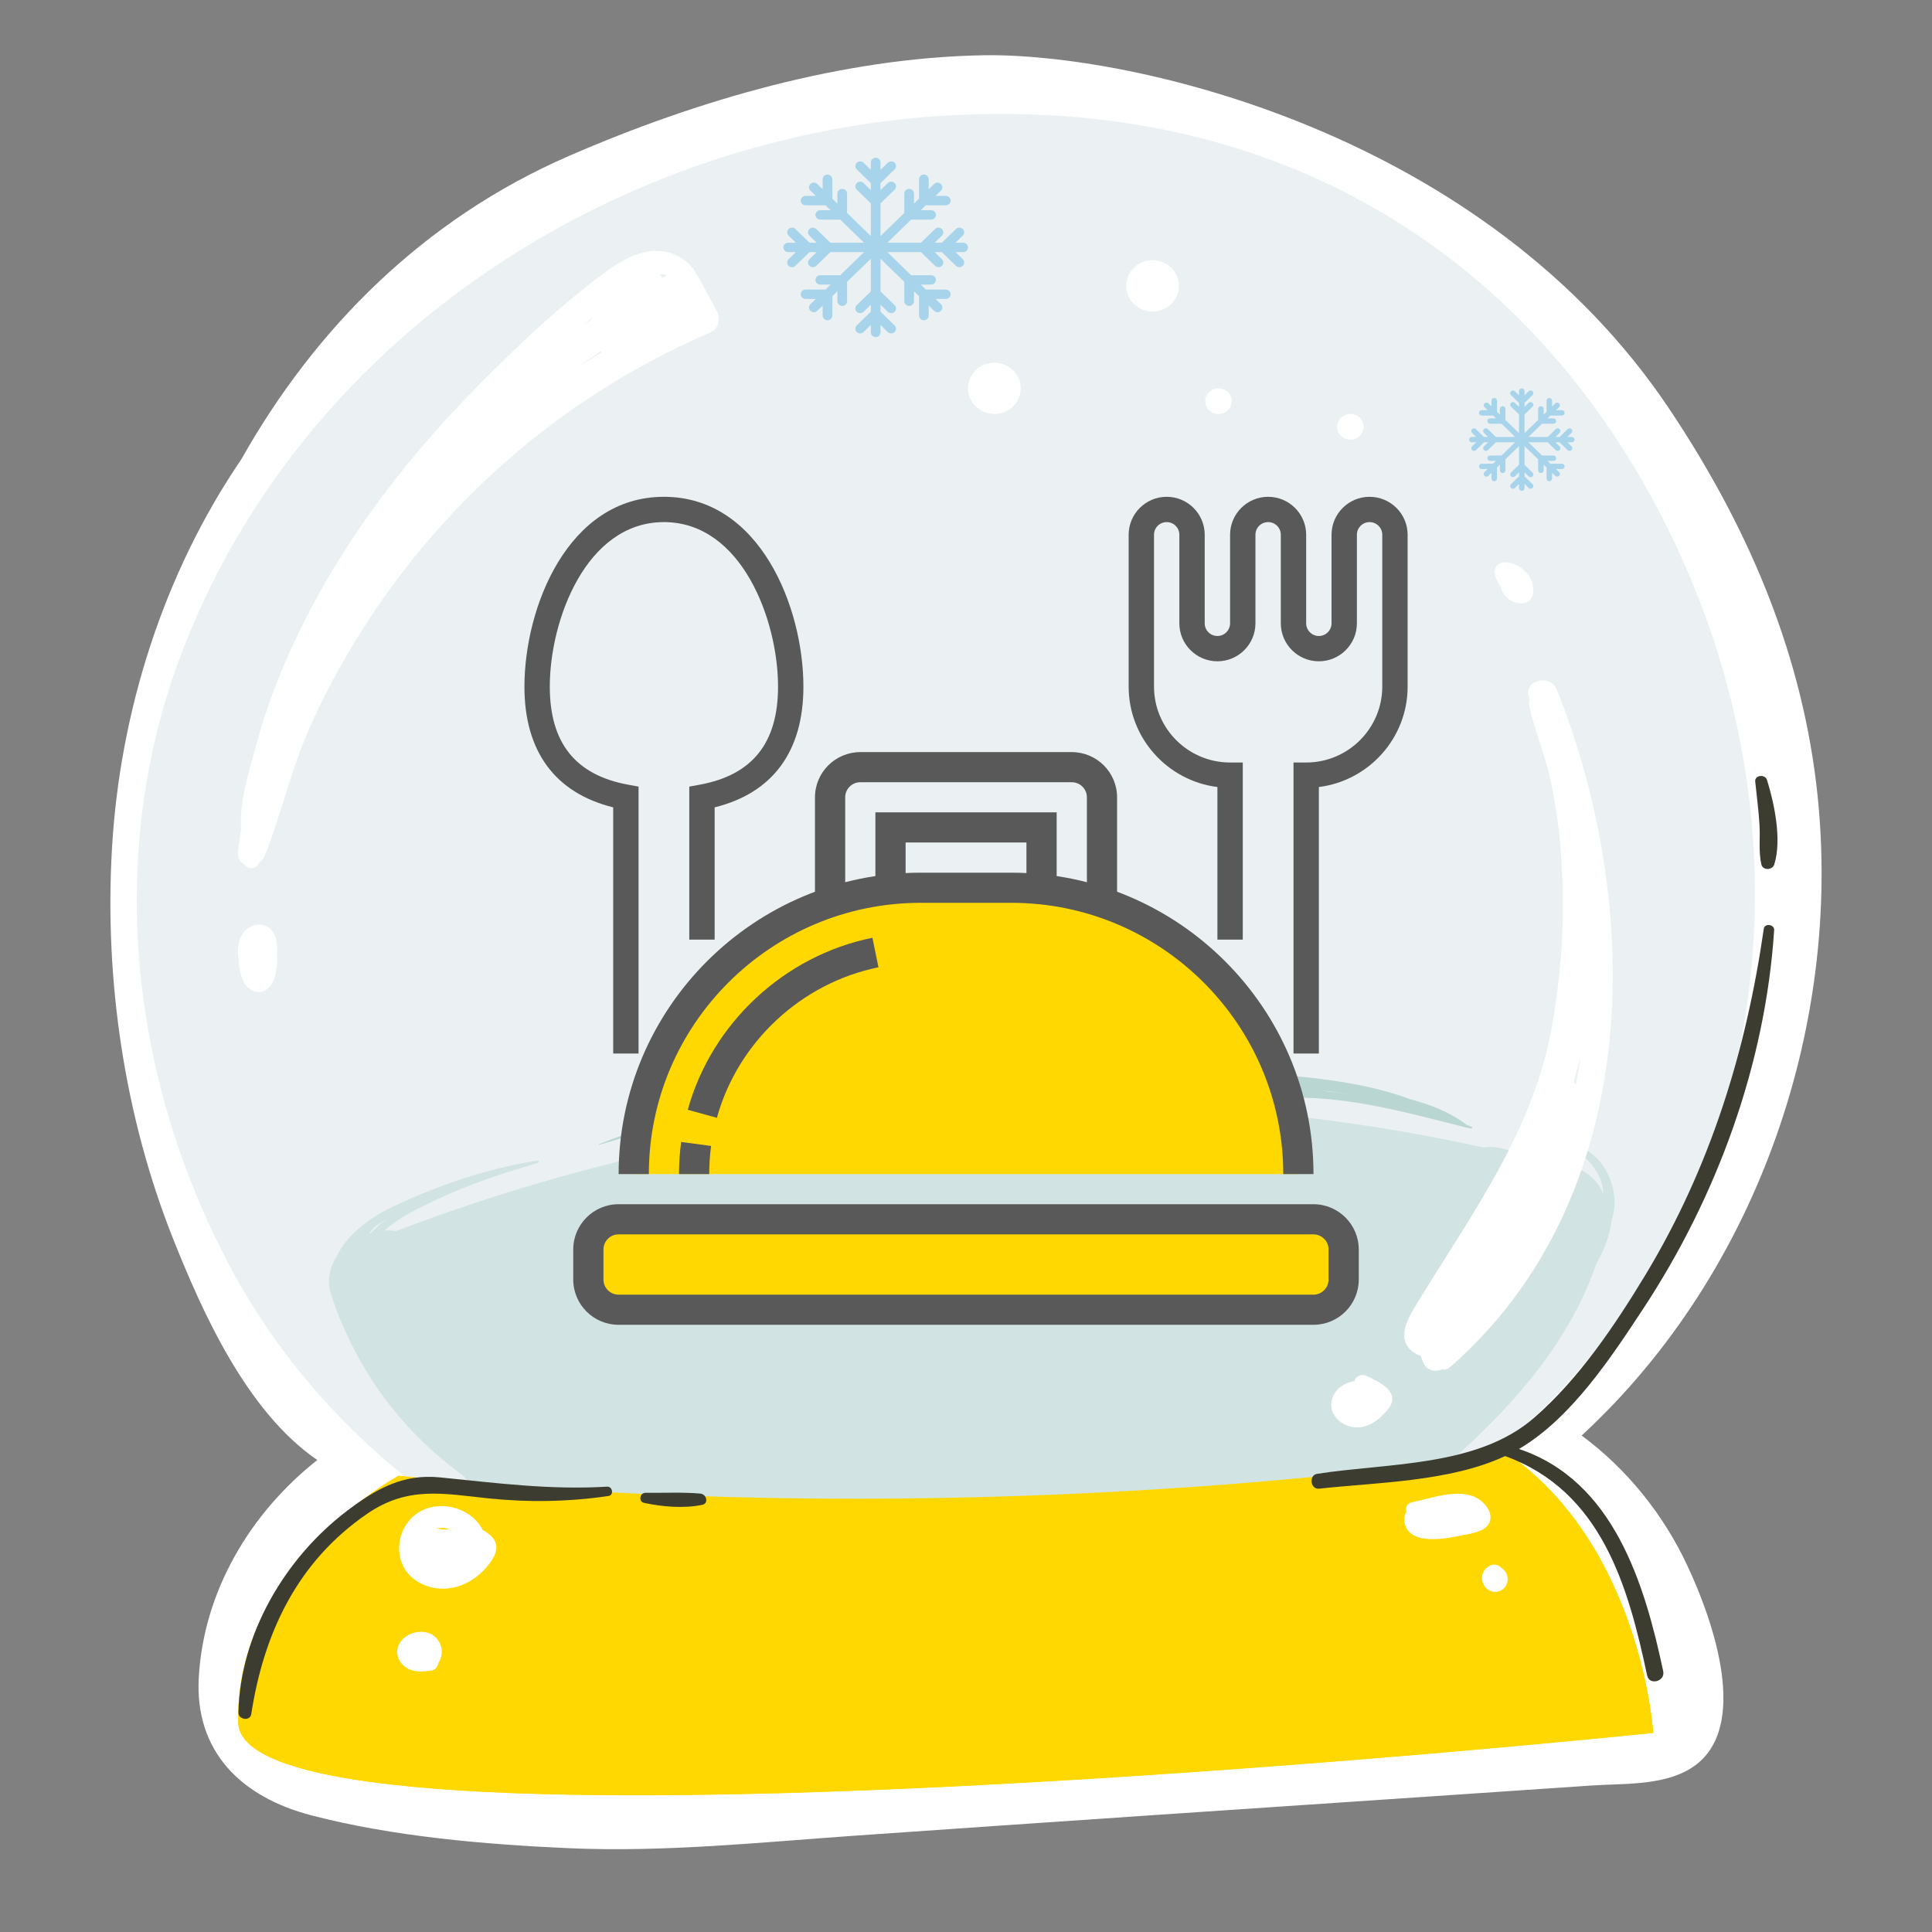 <svg width="70" height="70" viewBox="0 0 70 70" fill="none" xmlns="http://www.w3.org/2000/svg">
<rect x="0" y="0" width="70" height="70" fill="#808080" stroke="none"/>
<path d="M57.306 52.012C63.772 46.043 66.85 36.854 65.797 28.324C65.193 23.428 63.264 18.991 60.517 14.869C53.794 4.757 40.929 1.916 35.642 2.002C30.546 2.088 25.251 3.634 20.627 5.645C15.362 7.927 11.415 11.899 8.742 16.644C5.921 20.781 4.345 25.783 4.058 30.728C3.778 35.495 4.507 40.468 6.289 44.927C7.306 47.467 8.918 51.139 11.496 52.899C9.051 54.831 7.372 57.673 7.202 60.786C7.055 63.455 8.727 65.108 11.282 65.774C14.228 66.54 17.541 66.826 20.575 66.962C24.036 67.119 27.512 66.754 30.959 66.511C34.559 66.26 38.168 66.01 41.769 65.767C45.37 65.523 48.978 65.28 52.579 65.037C54.265 64.922 55.959 64.808 57.645 64.693C58.904 64.607 60.554 64.729 61.57 63.842C63.367 62.267 61.961 58.481 61.143 56.742C60.289 54.903 58.963 53.236 57.306 52.012V52.012Z" fill="white"/>
<path opacity="0.5" d="M59.459 17.345C54.975 9.595 47.662 4.843 38.509 4.206C24.65 3.24 11.123 11.219 6.454 24.001C3.869 31.086 4.745 38.965 8.184 45.606C9.93 48.977 12.286 51.647 15.084 53.829C16.322 55.368 17.831 56.627 19.591 57.679C20.814 58.41 22.176 58.889 23.538 59.347C26.565 60.356 29.4 59.962 32.441 59.426C33.362 59.261 34.289 58.896 35.173 58.495C40.519 59.261 46.359 57.83 50.814 55.082C56.742 51.425 61.374 45.392 62.883 38.679C64.533 31.365 63.222 23.843 59.459 17.345V17.345Z" fill="#D8E4E9"/>
<ellipse cx="41.76" cy="10.357" rx="0.955" ry="0.929" fill="white"/>
<ellipse cx="36.027" cy="14.071" rx="0.955" ry="0.929" fill="white"/>
<ellipse cx="44.149" cy="14.536" rx="0.478" ry="0.464" fill="white"/>
<ellipse cx="48.926" cy="15.464" rx="0.478" ry="0.464" fill="white"/>
<path d="M35.072 8.964C35.072 8.87 34.993 8.794 34.896 8.794H34.62L34.883 8.538C34.952 8.472 34.952 8.364 34.883 8.297C34.815 8.231 34.703 8.231 34.635 8.297L34.124 8.794H33.864L34.127 8.538C34.196 8.472 34.196 8.364 34.127 8.297C34.059 8.231 33.948 8.231 33.879 8.297L33.368 8.794H32.151L33.012 7.957H33.734C33.831 7.957 33.91 7.881 33.91 7.787C33.91 7.692 33.831 7.616 33.734 7.616H33.363L33.546 7.438H34.269C34.365 7.438 34.444 7.361 34.444 7.267C34.444 7.173 34.365 7.097 34.269 7.097H33.897L34.092 6.907C34.161 6.841 34.161 6.733 34.092 6.666C34.024 6.599 33.913 6.599 33.844 6.666L33.649 6.856V6.495C33.649 6.4 33.57 6.324 33.474 6.324C33.377 6.324 33.298 6.4 33.298 6.495V7.197L33.115 7.375V7.014C33.115 6.92 33.036 6.843 32.939 6.843C32.842 6.843 32.764 6.92 32.764 7.014V7.716L31.903 8.553V7.369L32.414 6.873C32.482 6.806 32.482 6.699 32.414 6.632C32.345 6.565 32.234 6.565 32.166 6.632L31.903 6.887V6.635L32.414 6.139C32.482 6.072 32.482 5.964 32.414 5.897C32.345 5.831 32.234 5.831 32.166 5.897L31.903 6.153V5.885C31.903 5.79 31.824 5.714 31.727 5.714C31.631 5.714 31.552 5.79 31.552 5.885V6.153L31.289 5.897C31.221 5.831 31.11 5.831 31.041 5.897C30.973 5.964 30.973 6.072 31.041 6.139L31.552 6.635V6.887L31.289 6.632C31.221 6.565 31.11 6.565 31.041 6.632C30.973 6.699 30.973 6.806 31.041 6.873L31.552 7.369V8.553L30.691 7.716V7.014C30.691 6.92 30.613 6.843 30.516 6.843C30.419 6.843 30.34 6.92 30.34 7.014V7.375L30.157 7.197V6.495C30.157 6.4 30.078 6.324 29.981 6.324C29.885 6.324 29.806 6.4 29.806 6.495V6.856L29.611 6.666C29.542 6.599 29.431 6.599 29.363 6.666C29.294 6.733 29.294 6.841 29.363 6.907L29.558 7.097H29.186C29.09 7.097 29.011 7.173 29.011 7.267C29.011 7.361 29.09 7.438 29.186 7.438H29.909L30.092 7.616H29.721C29.624 7.616 29.545 7.692 29.545 7.787C29.545 7.881 29.624 7.957 29.721 7.957H30.443L31.304 8.794H30.087L29.576 8.297C29.507 8.231 29.396 8.231 29.328 8.297C29.259 8.364 29.259 8.472 29.328 8.538L29.59 8.794H29.331L28.82 8.297C28.752 8.231 28.64 8.231 28.572 8.297C28.503 8.364 28.503 8.472 28.572 8.538L28.835 8.794H28.559C28.462 8.794 28.383 8.87 28.383 8.964C28.383 9.058 28.462 9.135 28.559 9.135H28.835L28.572 9.39C28.503 9.457 28.503 9.564 28.572 9.631C28.606 9.664 28.651 9.681 28.696 9.681C28.741 9.681 28.786 9.664 28.82 9.631L29.331 9.135H29.59L29.328 9.39C29.259 9.457 29.259 9.564 29.328 9.631C29.362 9.664 29.407 9.681 29.452 9.681C29.497 9.681 29.541 9.664 29.576 9.631L30.087 9.135H31.304L30.443 9.971H29.721C29.624 9.971 29.545 10.047 29.545 10.142C29.545 10.236 29.624 10.312 29.721 10.312H30.092L29.909 10.491H29.186C29.09 10.491 29.011 10.567 29.011 10.661C29.011 10.755 29.09 10.832 29.186 10.832H29.558L29.363 11.021C29.294 11.088 29.294 11.196 29.363 11.262C29.397 11.296 29.442 11.312 29.487 11.312C29.532 11.312 29.577 11.296 29.611 11.262L29.806 11.072V11.434C29.806 11.528 29.884 11.604 29.981 11.604C30.078 11.604 30.157 11.528 30.157 11.434V10.732L30.34 10.553V10.914C30.34 11.008 30.419 11.085 30.516 11.085C30.613 11.085 30.691 11.008 30.691 10.914V10.212L31.552 9.376V10.559L31.041 11.055C30.973 11.122 30.973 11.23 31.041 11.296C31.11 11.363 31.221 11.363 31.289 11.296L31.552 11.041V11.293L31.041 11.79C30.973 11.856 30.973 11.964 31.041 12.031C31.075 12.064 31.12 12.081 31.165 12.081C31.21 12.081 31.255 12.064 31.289 12.031L31.552 11.775V12.044C31.552 12.138 31.631 12.214 31.727 12.214C31.824 12.214 31.903 12.138 31.903 12.044V11.775L32.166 12.031C32.234 12.097 32.345 12.097 32.414 12.031C32.482 11.964 32.482 11.856 32.414 11.79L31.903 11.293V11.041L32.166 11.296C32.2 11.33 32.245 11.346 32.29 11.346C32.334 11.346 32.379 11.33 32.414 11.296C32.482 11.23 32.482 11.122 32.414 11.055L31.903 10.559V9.376L32.764 10.212V10.914C32.764 11.008 32.842 11.085 32.939 11.085C33.036 11.085 33.114 11.008 33.114 10.914V10.553L33.298 10.732V11.434C33.298 11.528 33.377 11.604 33.473 11.604C33.57 11.604 33.649 11.528 33.649 11.434V11.073L33.844 11.262C33.878 11.296 33.923 11.312 33.968 11.312C34.013 11.312 34.058 11.296 34.092 11.262C34.16 11.196 34.16 11.088 34.092 11.021L33.897 10.832H34.268C34.365 10.832 34.444 10.755 34.444 10.661C34.444 10.567 34.365 10.491 34.268 10.491H33.546L33.362 10.312H33.734C33.831 10.312 33.909 10.236 33.909 10.142C33.909 10.048 33.831 9.971 33.734 9.971H33.012L32.151 9.135H33.368L33.879 9.631C33.913 9.664 33.958 9.681 34.003 9.681C34.048 9.681 34.093 9.664 34.127 9.631C34.196 9.565 34.196 9.457 34.127 9.39L33.864 9.135H34.124L34.635 9.631C34.669 9.664 34.714 9.681 34.759 9.681C34.804 9.681 34.849 9.664 34.883 9.631C34.951 9.565 34.951 9.457 34.883 9.39L34.62 9.135H34.896C34.993 9.135 35.072 9.058 35.072 8.964Z" fill="#A8D4EB"/>
<path d="M57.048 15.928C57.048 15.875 57.003 15.831 56.948 15.831H56.79L56.94 15.685C56.979 15.647 56.979 15.585 56.94 15.547C56.901 15.509 56.838 15.509 56.798 15.547L56.507 15.831H56.358L56.508 15.685C56.547 15.647 56.547 15.585 56.508 15.547C56.469 15.509 56.406 15.509 56.367 15.547L56.075 15.831H55.379L55.871 15.353H56.284C56.339 15.353 56.384 15.309 56.384 15.256C56.384 15.202 56.339 15.158 56.284 15.158H56.071L56.176 15.056H56.589C56.645 15.056 56.689 15.013 56.689 14.959C56.689 14.905 56.645 14.861 56.589 14.861H56.377L56.488 14.753C56.527 14.715 56.527 14.653 56.488 14.615C56.449 14.577 56.386 14.577 56.346 14.615L56.235 14.724V14.517C56.235 14.463 56.19 14.42 56.135 14.42C56.079 14.42 56.035 14.463 56.035 14.517V14.918L55.93 15.02V14.814C55.93 14.76 55.885 14.717 55.829 14.717C55.774 14.717 55.729 14.76 55.729 14.814V15.215L55.237 15.693V15.017L55.529 14.733C55.568 14.695 55.568 14.634 55.529 14.596C55.49 14.558 55.427 14.558 55.387 14.596L55.237 14.742V14.598L55.529 14.314C55.568 14.276 55.568 14.214 55.529 14.176C55.49 14.138 55.427 14.138 55.387 14.176L55.237 14.322V14.169C55.237 14.115 55.192 14.071 55.137 14.071C55.082 14.071 55.037 14.115 55.037 14.169V14.322L54.887 14.176C54.847 14.138 54.784 14.138 54.745 14.176C54.706 14.214 54.706 14.276 54.745 14.314L55.037 14.598V14.742L54.887 14.596C54.847 14.558 54.784 14.558 54.745 14.596C54.706 14.634 54.706 14.695 54.745 14.733L55.037 15.017V15.693L54.545 15.215V14.814C54.545 14.76 54.5 14.717 54.445 14.717C54.389 14.717 54.344 14.76 54.344 14.814V15.02L54.239 14.918V14.517C54.239 14.463 54.195 14.42 54.139 14.42C54.084 14.42 54.039 14.463 54.039 14.517V14.724L53.928 14.615C53.888 14.577 53.825 14.577 53.786 14.615C53.747 14.653 53.747 14.715 53.786 14.753L53.897 14.861H53.685C53.63 14.861 53.585 14.905 53.585 14.959C53.585 15.013 53.63 15.056 53.685 15.056H54.098L54.203 15.158H53.99C53.935 15.158 53.89 15.202 53.89 15.255C53.89 15.309 53.935 15.353 53.99 15.353H54.403L54.895 15.831H54.199L53.907 15.547C53.868 15.509 53.805 15.509 53.766 15.547C53.727 15.585 53.727 15.647 53.766 15.685L53.916 15.831H53.767L53.476 15.547C53.437 15.509 53.373 15.509 53.334 15.547C53.295 15.585 53.295 15.647 53.334 15.685L53.484 15.831H53.326C53.271 15.831 53.226 15.875 53.226 15.928C53.226 15.982 53.271 16.026 53.326 16.026H53.484L53.334 16.172C53.295 16.21 53.295 16.271 53.334 16.309C53.353 16.328 53.379 16.338 53.405 16.338C53.43 16.338 53.456 16.328 53.476 16.309L53.767 16.026H53.916L53.766 16.172C53.727 16.21 53.727 16.271 53.766 16.309C53.785 16.328 53.811 16.338 53.837 16.338C53.862 16.338 53.888 16.328 53.907 16.309L54.199 16.026H54.895L54.403 16.504H53.99C53.935 16.504 53.89 16.547 53.89 16.601C53.89 16.655 53.935 16.699 53.99 16.699H54.203L54.098 16.801H53.685C53.63 16.801 53.585 16.844 53.585 16.898C53.585 16.952 53.63 16.995 53.685 16.995H53.897L53.786 17.104C53.747 17.142 53.747 17.204 53.786 17.242C53.805 17.261 53.831 17.27 53.857 17.27C53.882 17.27 53.908 17.261 53.928 17.242L54.039 17.133V17.34C54.039 17.393 54.084 17.437 54.139 17.437C54.195 17.437 54.239 17.393 54.239 17.34V16.938L54.344 16.837V17.043C54.344 17.097 54.389 17.14 54.445 17.14C54.5 17.14 54.545 17.097 54.545 17.043V16.642L55.037 16.164V16.84L54.745 17.123C54.706 17.161 54.706 17.223 54.745 17.261C54.784 17.299 54.847 17.299 54.887 17.261L55.037 17.115V17.259L54.745 17.543C54.706 17.581 54.706 17.643 54.745 17.681C54.764 17.7 54.79 17.709 54.816 17.709C54.841 17.709 54.867 17.7 54.887 17.681L55.037 17.535V17.688C55.037 17.742 55.082 17.786 55.137 17.786C55.192 17.786 55.237 17.742 55.237 17.688V17.535L55.387 17.681C55.426 17.719 55.49 17.719 55.529 17.681C55.568 17.643 55.568 17.581 55.529 17.543L55.237 17.259V17.115L55.387 17.261C55.407 17.28 55.433 17.29 55.458 17.29C55.484 17.29 55.51 17.28 55.529 17.261C55.568 17.223 55.568 17.161 55.529 17.123L55.237 16.84V16.164L55.729 16.642V17.043C55.729 17.097 55.774 17.14 55.829 17.14C55.885 17.14 55.93 17.097 55.93 17.043V16.837L56.035 16.939V17.34C56.035 17.393 56.079 17.437 56.135 17.437C56.19 17.437 56.235 17.393 56.235 17.34V17.133L56.346 17.242C56.366 17.261 56.392 17.27 56.417 17.27C56.443 17.27 56.469 17.261 56.488 17.242C56.527 17.204 56.527 17.142 56.488 17.104L56.377 16.995H56.589C56.644 16.995 56.689 16.952 56.689 16.898C56.689 16.844 56.644 16.801 56.589 16.801H56.176L56.071 16.699H56.284C56.339 16.699 56.384 16.655 56.384 16.601C56.384 16.548 56.339 16.504 56.284 16.504H55.871L55.379 16.026H56.075L56.367 16.31C56.386 16.329 56.412 16.338 56.437 16.338C56.463 16.338 56.489 16.329 56.508 16.31C56.547 16.271 56.547 16.21 56.508 16.172L56.358 16.026H56.507L56.798 16.31C56.818 16.329 56.844 16.338 56.869 16.338C56.895 16.338 56.92 16.329 56.94 16.31C56.979 16.271 56.979 16.21 56.94 16.172L56.79 16.026H56.948C57.003 16.026 57.048 15.982 57.048 15.928Z" fill="#A8D4EB"/>
<path d="M53.317 40.826C53.25 40.797 53.184 40.776 53.125 40.747C52.529 40.289 51.829 40.024 51.107 39.831C49.885 39.373 48.545 39.158 47.256 39.023C45.187 38.808 43.096 38.765 41.019 38.736C36.888 38.679 32.734 38.872 28.662 39.588C26.306 40.003 23.92 40.568 21.703 41.456C21.689 41.463 21.696 41.477 21.711 41.477C25.665 40.303 29.619 39.459 33.751 39.137C37.764 38.822 41.814 38.858 45.828 39.108C46.181 39.13 46.527 39.158 46.873 39.194C46.704 39.223 46.542 39.259 46.387 39.316C46.336 39.337 46.321 39.416 46.387 39.43H46.395C46.277 39.445 46.151 39.459 46.034 39.48C45.754 39.495 45.474 39.516 45.202 39.552C45.135 39.559 45.128 39.659 45.202 39.659H45.216C45.01 39.717 44.811 39.781 44.605 39.86C44.568 39.874 44.583 39.931 44.62 39.924C45.01 39.838 45.4 39.752 45.791 39.688C46.012 39.695 46.233 39.702 46.461 39.709C46.453 39.745 46.475 39.788 46.527 39.781C48.788 39.681 50.975 40.318 53.14 40.855C53.147 40.855 53.147 40.855 53.155 40.862H53.177C53.221 40.869 53.258 40.883 53.302 40.89C53.331 40.898 53.361 40.84 53.317 40.826V40.826ZM48.154 39.538C48.442 39.574 48.721 39.617 49.001 39.667C48.611 39.602 48.221 39.552 47.831 39.516C47.941 39.523 48.044 39.531 48.154 39.538V39.538Z" fill="#B9D6D3"/>
<path opacity="0.5" d="M58.391 44.218C58.752 43.187 58.155 41.763 57.065 41.506C56.793 41.377 56.484 41.305 56.16 41.334C56.152 41.334 56.152 41.341 56.16 41.341C57.087 41.52 57.75 42.05 58.03 42.851C58.037 42.894 58.052 42.937 58.059 42.98C58.074 43.073 58.082 43.159 58.089 43.245C57.89 42.779 57.507 42.414 56.94 42.264C56.123 42.05 55.313 41.835 54.495 41.627C54.23 41.556 53.98 41.541 53.752 41.577C43.508 39.301 32.558 39.602 22.411 42.085C19.671 42.758 16.976 43.602 14.347 44.604C14.215 44.583 14.075 44.576 13.935 44.583C14.443 44.118 15.113 43.803 15.754 43.495C16.579 43.102 17.425 42.787 18.287 42.5C18.685 42.379 19.09 42.257 19.487 42.135C19.546 42.121 19.517 42.042 19.465 42.05C17.683 42.329 15.894 42.937 14.266 43.703C13.478 44.068 12.573 44.705 12.204 45.513C11.939 45.921 11.836 46.422 11.991 46.895C12.698 49.056 13.957 51.038 15.68 52.577C16.026 52.885 16.395 53.185 16.785 53.471C16.866 53.564 16.939 53.657 17.02 53.75C16.814 54.509 17.19 55.26 17.86 55.733C19.679 57.007 22.102 56.928 24.244 56.985C26.652 57.05 29.068 57.057 31.476 57.007C33.847 56.956 36.211 56.856 38.575 56.699C40.813 56.549 43.089 56.413 45.305 56.033C46.513 55.826 47.706 55.482 48.803 54.96C49.422 55.146 50.106 54.96 50.644 54.538C53.597 52.197 56.631 49.371 57.839 45.778C58.126 45.298 58.325 44.762 58.391 44.218V44.218ZM13.456 44.669C13.427 44.676 13.397 44.69 13.368 44.705C13.434 44.611 13.508 44.519 13.589 44.44C13.766 44.318 13.95 44.204 14.141 44.096C13.883 44.254 13.64 44.447 13.456 44.669Z" fill="#B9D6D3"/>
<path d="M59.899 62.782C59.899 62.782 8.757 68.114 8.632 62.403C8.558 59.097 10.524 56.621 12.189 55.118C13.396 54.03 14.442 53.465 14.442 53.465C33.257 55.433 49.509 53.393 53.603 52.792C54.251 52.699 54.597 52.642 54.597 52.642C59.48 56.048 59.899 62.782 59.899 62.782V62.782Z" fill="#FFD801"/>
<path d="M54.605 52.648C54.605 52.648 54.259 52.706 53.611 52.799C54.17 53.185 54.693 53.607 55.179 54.073C55.378 54.323 55.562 54.581 55.746 54.831C56.446 55.769 57.16 56.699 57.83 57.658C57.867 57.715 57.904 57.765 57.941 57.823C58.029 58.009 58.11 58.202 58.184 58.395C58.471 59.147 59.082 60.535 58.324 61.158C57.712 61.666 56.748 61.895 55.974 62.045C54.988 62.238 53.964 62.252 52.963 62.224C51.063 62.167 49.17 61.959 47.27 61.945C45.253 61.931 43.235 62.023 41.225 62.174C33.308 62.768 25.26 64.249 17.343 62.854C15.598 62.546 13.492 62.21 12.122 61.014C10.34 59.469 11.275 57.178 12.152 55.418C12.203 55.318 12.211 55.218 12.189 55.125C10.524 56.62 8.558 59.104 8.632 62.41C8.757 68.114 59.899 62.789 59.899 62.789C59.899 62.789 59.48 56.048 54.605 52.648Z" fill="#FFD801"/>
<path d="M25.966 11.262C25.745 10.847 25.517 10.439 25.296 10.024C25.274 9.988 25.252 9.953 25.222 9.924C25.082 9.638 24.825 9.394 24.493 9.244C23.624 8.843 22.689 9.301 21.989 9.817C20.325 11.04 18.786 12.493 17.343 13.953C14.456 16.873 11.96 20.215 10.347 23.965C9.905 24.988 9.537 26.033 9.25 27.107C9.007 28.016 8.661 29.104 8.735 30.07C8.683 30.349 8.646 30.628 8.624 30.9C8.609 31.107 8.705 31.243 8.852 31.308C8.948 31.501 9.302 31.508 9.375 31.265C9.464 31.208 9.545 31.129 9.589 31.021C10.193 29.476 10.553 27.866 11.231 26.334C11.916 24.802 12.748 23.335 13.698 21.947C15.583 19.206 17.969 16.766 20.723 14.841C22.299 13.739 23.985 12.801 25.76 12.035C26.054 11.914 26.106 11.513 25.966 11.262V11.262ZM21.452 11.513C21.445 11.52 21.445 11.527 21.437 11.534C21.422 11.556 21.415 11.577 21.408 11.599C21.312 11.656 21.224 11.72 21.135 11.778C21.246 11.684 21.349 11.599 21.452 11.513V11.513ZM20.885 13.345C21.172 13.137 21.467 12.93 21.761 12.729C21.776 12.744 21.791 12.758 21.805 12.772C21.496 12.951 21.187 13.145 20.885 13.345ZM23.992 10.074C23.97 10.017 23.941 9.967 23.889 9.931C23.956 9.931 24.022 9.938 24.081 9.953C24.11 9.96 24.132 9.967 24.162 9.981C24.11 10.017 24.051 10.046 23.992 10.074V10.074Z" fill="white"/>
<path d="M9.655 33.562C9.272 33.383 8.845 33.627 8.705 33.991C8.624 34.206 8.595 34.514 8.654 34.779C8.654 35.058 8.72 35.344 8.816 35.552C8.985 35.902 9.419 36.103 9.736 35.788C10.031 35.502 10.045 34.922 10.045 34.542C10.045 34.199 10.031 33.734 9.655 33.562V33.562Z" fill="white"/>
<path d="M56.41 24.996C56.174 24.395 55.172 24.645 55.401 25.268C55.408 25.289 55.415 25.311 55.423 25.325C55.401 25.396 55.393 25.482 55.408 25.568C55.607 26.491 55.99 27.379 56.189 28.316C56.402 29.318 56.535 30.327 56.586 31.351C56.697 33.276 56.572 35.237 56.24 37.14C55.592 40.883 53.398 43.875 51.439 47.066C51.085 47.646 50.467 48.541 51.277 49.034C51.343 49.077 51.409 49.106 51.476 49.127C51.505 49.221 51.542 49.313 51.586 49.407C51.719 49.671 52.013 49.714 52.249 49.614C52.337 49.636 52.44 49.621 52.529 49.543C59.547 43.409 59.576 32.954 56.41 24.996V24.996ZM57.234 38.478C57.19 38.758 57.146 39.03 57.094 39.302C57.072 39.266 57.05 39.237 57.021 39.209C57.116 38.858 57.205 38.5 57.286 38.149C57.264 38.257 57.249 38.371 57.234 38.478V38.478Z" fill="white"/>
<path d="M54.51 20.373C54.274 20.373 54.105 20.602 54.164 20.816C54.208 20.981 54.282 21.138 54.377 21.274C54.399 21.353 54.429 21.425 54.466 21.489C54.605 21.718 54.878 21.875 55.15 21.861C55.386 21.847 55.526 21.697 55.548 21.475C55.614 20.902 55.092 20.38 54.51 20.373V20.373Z" fill="white"/>
<path d="M49.508 49.85C49.317 49.757 49.118 49.872 49.074 50.036C48.706 50.108 48.382 50.301 48.264 50.688C48.109 51.203 48.551 51.654 49.052 51.711C49.582 51.775 50.009 51.41 50.311 51.031C50.767 50.437 49.965 50.065 49.508 49.85V49.85Z" fill="white"/>
<path d="M17.844 55.705C17.748 55.597 17.623 55.511 17.49 55.433C17.225 54.903 16.607 54.567 16.003 54.567C14.309 54.567 13.845 56.892 15.45 57.458C16.334 57.773 17.24 57.336 17.755 56.621C17.962 56.334 18.101 56.012 17.844 55.705ZM16.268 55.418C16.187 55.411 16.106 55.411 16.025 55.418C15.981 55.404 15.929 55.397 15.885 55.39C15.87 55.39 15.848 55.383 15.826 55.383C15.819 55.383 15.804 55.383 15.796 55.383H15.789C15.944 55.347 16.106 55.347 16.268 55.404V55.418Z" fill="white"/>
<path d="M15.642 59.218C15.164 58.953 14.412 59.268 14.39 59.834C14.376 60.098 14.567 60.356 14.803 60.471C15.075 60.599 15.37 60.563 15.657 60.521C15.775 60.499 15.871 60.37 15.878 60.256C16.114 59.934 16.018 59.426 15.642 59.218Z" fill="white"/>
<path d="M53.684 54.395C53.021 53.837 51.894 54.28 51.158 54.431C50.959 54.474 50.915 54.631 50.959 54.774C50.878 54.889 50.849 55.032 50.907 55.232C51.121 56.005 52.402 55.748 52.977 55.626C53.279 55.569 53.816 55.497 53.956 55.182C54.096 54.903 53.905 54.581 53.684 54.395V54.395Z" fill="white"/>
<path d="M54.406 56.814C54.399 56.806 54.392 56.799 54.384 56.792C54.31 56.706 54.148 56.663 54.038 56.706C53.883 56.764 53.773 56.857 53.721 57.014C53.692 57.107 53.692 57.214 53.714 57.307C53.773 57.536 53.986 57.708 54.237 57.672C54.472 57.644 54.635 57.429 54.627 57.2C54.612 57.028 54.531 56.892 54.406 56.814Z" fill="white"/>
<path d="M64.022 28.259C63.956 28.044 63.573 28.073 63.595 28.316C63.647 28.839 63.72 29.361 63.75 29.891C63.779 30.363 63.713 30.85 63.816 31.315C63.868 31.551 64.228 31.53 64.287 31.315C64.56 30.435 64.295 29.132 64.022 28.259Z" fill="#3C3C30"/>
<path d="M55.032 52.498C55.047 52.491 55.069 52.484 55.084 52.47C56.954 51.346 58.368 49.192 59.532 47.425C62.219 43.345 63.965 38.543 64.281 33.698C64.296 33.491 63.935 33.441 63.906 33.648C63.265 38.092 61.969 42.293 59.62 46.187C58.515 48.011 57.212 49.958 55.577 51.375C53.523 53.157 50.297 52.999 47.72 53.4C47.411 53.45 47.477 53.973 47.794 53.937C49.907 53.708 52.543 53.687 54.532 52.756C58.029 54.023 58.994 57.48 59.679 60.707C59.76 61.079 60.342 60.922 60.261 60.55C59.59 57.394 58.471 53.644 55.032 52.498V52.498Z" fill="#3C3C30"/>
<path d="M21.997 53.865C19.906 53.987 18.021 53.736 15.944 53.529C14.604 53.393 13.639 53.937 12.586 54.731C10.318 56.449 8.698 59.225 8.639 62.052C8.632 62.303 9.059 62.374 9.103 62.11C9.552 59.19 10.76 56.585 13.315 54.839C14.781 53.837 16.062 54.116 17.689 54.288C19.14 54.438 20.606 54.416 22.049 54.202C22.248 54.173 22.196 53.851 21.997 53.865V53.865Z" fill="#3C3C30"/>
<path d="M25.378 54.116C24.73 54.059 24.045 54.094 23.389 54.087C23.176 54.087 23.124 54.409 23.338 54.452C23.993 54.595 24.781 54.66 25.437 54.524C25.687 54.481 25.606 54.137 25.378 54.116Z" fill="#3C3C30"/>
<path d="M47.785 38.171H46.866V27.627H47.325C48.845 27.627 50.082 26.393 50.082 24.877V19.375C50.082 19.122 49.876 18.917 49.622 18.917C49.369 18.917 49.163 19.122 49.163 19.375V22.584C49.163 23.343 48.544 23.96 47.785 23.96C47.025 23.96 46.406 23.343 46.406 22.584V19.375C46.406 19.122 46.2 18.917 45.947 18.917C45.693 18.917 45.487 19.122 45.487 19.375V22.584C45.487 23.343 44.869 23.96 44.109 23.96C43.349 23.96 42.73 23.343 42.73 22.584V19.375C42.73 19.122 42.525 18.917 42.271 18.917C42.017 18.917 41.812 19.122 41.812 19.375V24.877C41.812 26.393 43.048 27.627 44.568 27.627H45.028V34.045H44.109V28.515C42.298 28.289 40.893 26.743 40.893 24.877V19.375C40.893 18.617 41.511 18 42.271 18C43.031 18 43.649 18.617 43.649 19.375V22.584C43.649 22.837 43.855 23.043 44.109 23.043C44.362 23.043 44.568 22.837 44.568 22.584V19.375C44.568 18.617 45.187 18 45.947 18C46.707 18 47.325 18.617 47.325 19.375V22.584C47.325 22.837 47.531 23.043 47.785 23.043C48.038 23.043 48.244 22.837 48.244 22.584V19.375C48.244 18.617 48.862 18 49.622 18C50.382 18 51.001 18.617 51.001 19.375V24.877C51.001 26.743 49.595 28.289 47.785 28.515V38.171Z" fill="#595959"/>
<path d="M47.59 44.178H22.414C21.81 44.178 21.319 44.668 21.319 45.271V46.363C21.319 46.966 21.81 47.455 22.414 47.455H47.59C48.194 47.455 48.684 46.966 48.684 46.363V45.271C48.684 44.668 48.194 44.178 47.59 44.178Z" fill="#FFD801"/>
<path d="M36.644 32.165H33.36C27.617 32.165 22.961 36.81 22.961 42.54H47.042C47.042 36.81 42.386 32.165 36.644 32.165Z" fill="#FFD801"/>
<path d="M22.412 44.724C22.11 44.724 21.865 44.968 21.865 45.27V46.362C21.865 46.663 22.11 46.908 22.412 46.908H47.588C47.89 46.908 48.136 46.663 48.136 46.362V45.27C48.136 44.968 47.89 44.724 47.588 44.724H22.412ZM47.588 48H22.412C21.507 48 20.77 47.265 20.77 46.362V45.27C20.77 44.367 21.507 43.631 22.412 43.631H47.588C48.493 43.631 49.23 44.367 49.23 45.27V46.362C49.23 47.265 48.493 48 47.588 48Z" fill="#595959"/>
<path d="M47.59 42.54H46.495C46.495 37.12 42.076 32.711 36.644 32.711H33.36C27.928 32.711 23.509 37.12 23.509 42.54H22.414C22.414 36.518 27.325 31.619 33.36 31.619H36.644C42.68 31.619 47.59 36.518 47.59 42.54Z" fill="#595959"/>
<path d="M40.474 32.711H39.38V28.888C39.38 28.587 39.135 28.342 38.833 28.342H31.17C30.868 28.342 30.623 28.587 30.623 28.888V32.711H29.528V28.888C29.528 27.985 30.265 27.25 31.17 27.25H38.833C39.738 27.25 40.474 27.985 40.474 28.888V32.711Z" fill="#595959"/>
<path d="M38.285 32.164H37.19V30.525H32.812V32.164H31.717V29.433H38.285V32.164Z" fill="#595959"/>
<path d="M25.696 42.54H24.602C24.602 42.151 24.627 41.759 24.679 41.376L25.764 41.52C25.719 41.856 25.696 42.199 25.696 42.54" fill="#595959"/>
<path d="M25.974 40.501L24.919 40.209C25.788 37.071 28.414 34.625 31.61 33.977L31.828 35.047C29.032 35.614 26.734 37.754 25.974 40.501Z" fill="#595959"/>
<path d="M23.136 38.171H22.217V29.252C20.111 28.73 19.001 27.225 19.001 24.877C19.001 22.021 20.569 18 24.055 18C27.541 18 29.109 22.021 29.109 24.877C29.109 27.225 28 28.73 25.893 29.252V34.045H24.974V28.5L25.35 28.431C27.262 28.081 28.19 26.918 28.19 24.877C28.19 22.473 26.876 18.917 24.055 18.917C21.234 18.917 19.92 22.473 19.92 24.877C19.92 26.918 20.849 28.081 22.76 28.431L23.136 28.5V38.171Z" fill="#595959"/>
</svg>
